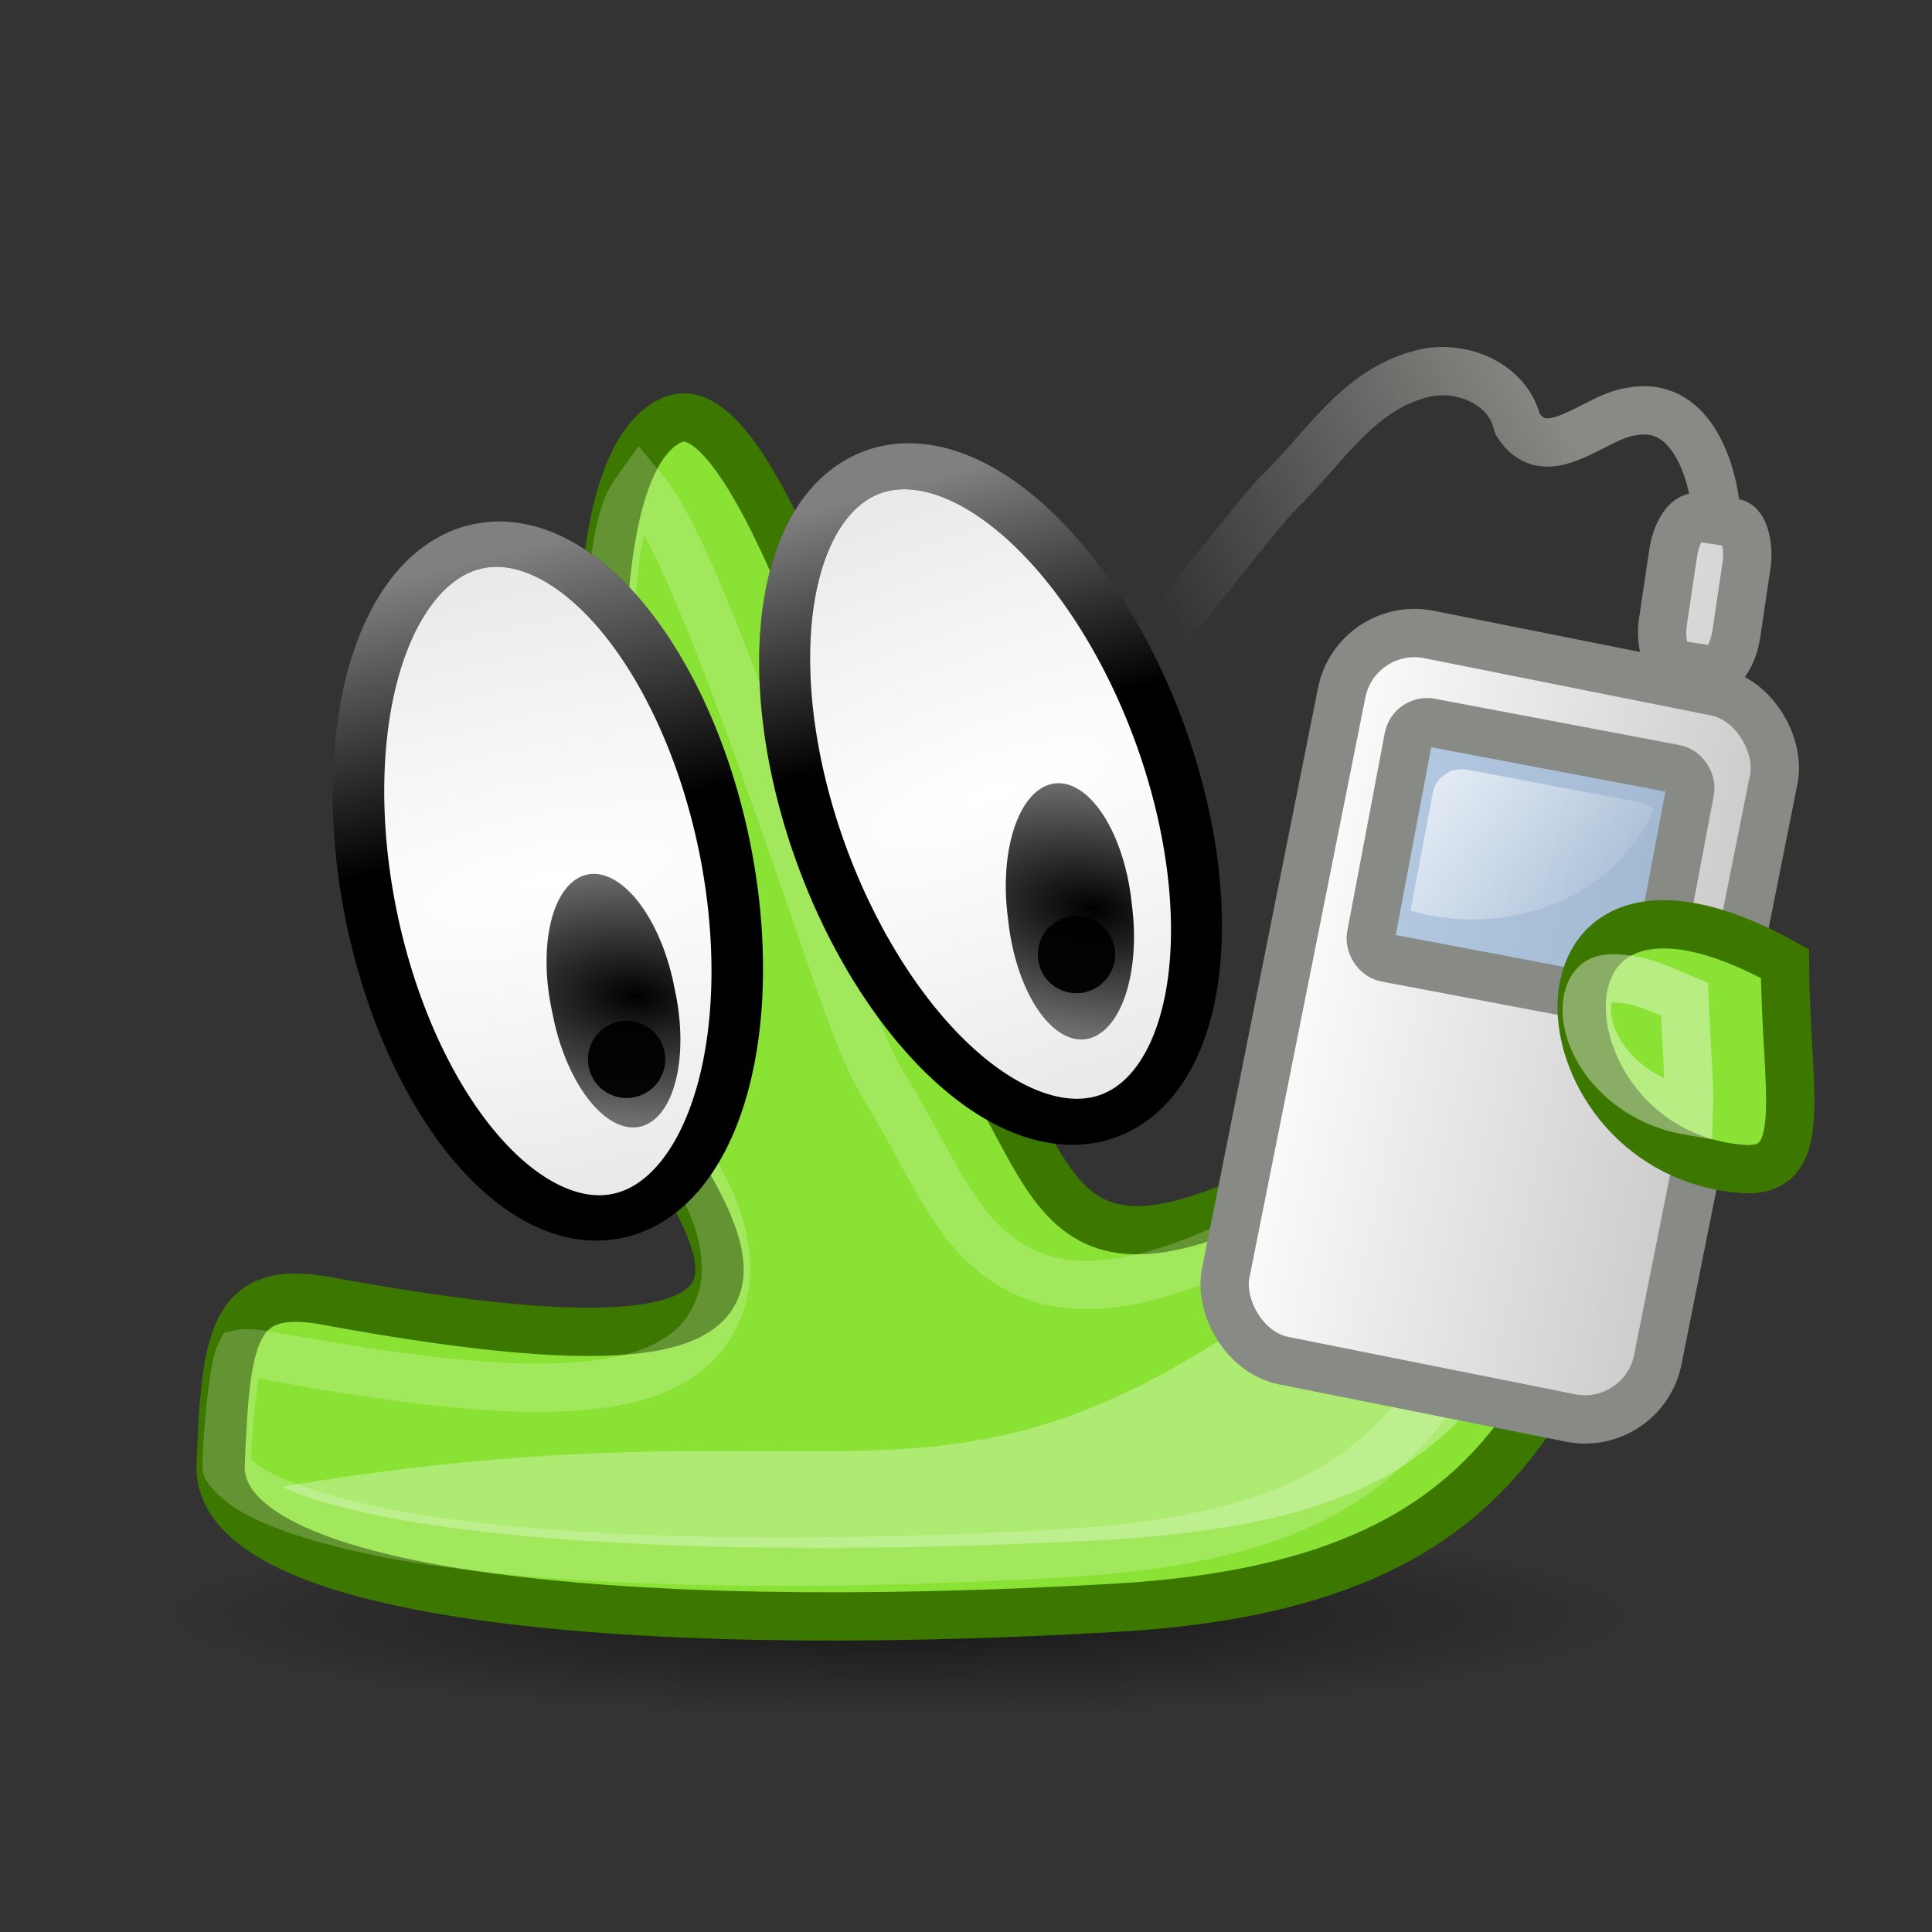 <?xml version="1.0" encoding="UTF-8" standalone="no"?>
<!-- Created with Inkscape (http://www.inkscape.org/) -->
<svg
   xmlns:dc="http://purl.org/dc/elements/1.1/"
   xmlns:cc="http://creativecommons.org/ns#"
   xmlns:rdf="http://www.w3.org/1999/02/22-rdf-syntax-ns#"
   xmlns:svg="http://www.w3.org/2000/svg"
   xmlns="http://www.w3.org/2000/svg"
   xmlns:xlink="http://www.w3.org/1999/xlink"
   xmlns:sodipodi="http://sodipodi.sourceforge.net/DTD/sodipodi-0.dtd"
   xmlns:inkscape="http://www.inkscape.org/namespaces/inkscape"
   width="40"
   height="40"
   id="svg4380"
   sodipodi:version="0.32"
   inkscape:version="0.46"
   sodipodi:modified="true"
   version="1.0"
   sodipodi:docname="gpodder-40.svg"
   inkscape:output_extension="org.inkscape.output.svg.inkscape"
   inkscape:export-filename="/home/thp/src/gpodder/data/gpodder-40.png"
   inkscape:export-xdpi="90"
   inkscape:export-ydpi="90">
  <rect width="100%" height="100%" fill="#333333" stroke="none"/>
  <defs
     id="defs4382">
    <linearGradient
       inkscape:collect="always"
       id="linearGradient3393">
      <stop
         style="stop-color:#888a85;stop-opacity:1;"
         offset="0"
         id="stop3395" />
      <stop
         style="stop-color:#888a85;stop-opacity:0;"
         offset="1"
         id="stop3397" />
    </linearGradient>
    <inkscape:perspective
       sodipodi:type="inkscape:persp3d"
       inkscape:vp_x="0 : 24 : 1"
       inkscape:vp_y="6.1230318e-14 : 1000 : 0"
       inkscape:vp_z="48 : 24 : 1"
       inkscape:persp3d-origin="24 : 16 : 1"
       id="perspective85" />
    <linearGradient
       id="linearGradient10416">
      <stop
         style="stop-color:black;stop-opacity:0.794;"
         offset="0"
         id="stop10418" />
      <stop
         style="stop-color:black;stop-opacity:0;"
         offset="1"
         id="stop10420" />
    </linearGradient>
    <radialGradient
       inkscape:collect="always"
       xlink:href="#linearGradient10416"
       id="radialGradient10422"
       cx="36.642"
       cy="38.784"
       fx="36.642"
       fy="38.784"
       r="18.655"
       gradientTransform="matrix(1,0,0,0.136,0,33.525)"
       gradientUnits="userSpaceOnUse" />
    <linearGradient
       inkscape:collect="always"
       id="linearGradient5029">
      <stop
         style="stop-color:#73d216;stop-opacity:1;"
         offset="0"
         id="stop5031" />
      <stop
         style="stop-color:#73d216;stop-opacity:0;"
         offset="1"
         id="stop5033" />
    </linearGradient>
    <linearGradient
       inkscape:collect="always"
       xlink:href="#linearGradient5029"
       id="linearGradient5035"
       x1="10.953"
       y1="26.389"
       x2="30.496"
       y2="22.5"
       gradientUnits="userSpaceOnUse"
       gradientTransform="translate(-0.699,1.974)" />
    <linearGradient
       inkscape:collect="always"
       xlink:href="#linearGradient4987"
       id="linearGradient4993"
       x1="2.218"
       y1="22.85"
       x2="48.171"
       y2="32.008"
       gradientUnits="userSpaceOnUse" />
    <radialGradient
       inkscape:collect="always"
       xlink:href="#linearGradient7462"
       id="radialGradient3142"
       gradientUnits="userSpaceOnUse"
       gradientTransform="matrix(5.868,-1.91396e-7,4.885091e-8,1.965,295.216,-70.303)"
       cx="-60.649"
       cy="72.838"
       fx="-60.649"
       fy="72.838"
       r="13.861" />
    <radialGradient
       inkscape:collect="always"
       xlink:href="#linearGradient8357"
       id="radialGradient3140"
       gradientUnits="userSpaceOnUse"
       gradientTransform="matrix(-3.443,-0.964,0.539,-1.926,19.349,75.835)"
       cx="7.084"
       cy="23.565"
       fx="7.084"
       fy="23.565"
       r="0.818" />
    <linearGradient
       id="linearGradient7462">
      <stop
         style="stop-color:white;stop-opacity:1;"
         offset="0"
         id="stop7464" />
      <stop
         style="stop-color:#e5e5e5;stop-opacity:1;"
         offset="1"
         id="stop7466" />
    </linearGradient>
    <radialGradient
       inkscape:collect="always"
       xlink:href="#linearGradient7462"
       id="radialGradient3138"
       gradientUnits="userSpaceOnUse"
       gradientTransform="matrix(5.868,-1.91396e-7,4.885091e-8,1.965,295.216,-70.303)"
       cx="-60.649"
       cy="72.838"
       fx="-60.649"
       fy="72.838"
       r="13.861" />
    <linearGradient
       id="linearGradient8357">
      <stop
         style="stop-color:black;stop-opacity:1;"
         offset="0"
         id="stop8359" />
      <stop
         style="stop-color:#6e6e6e;stop-opacity:1;"
         offset="1"
         id="stop8361" />
    </linearGradient>
    <radialGradient
       inkscape:collect="always"
       xlink:href="#linearGradient8357"
       id="radialGradient3136"
       gradientUnits="userSpaceOnUse"
       gradientTransform="matrix(-3.443,-0.964,0.539,-1.926,19.349,75.835)"
       cx="7.084"
       cy="23.565"
       fx="7.084"
       fy="23.565"
       r="0.818" />
    <linearGradient
       inkscape:collect="always"
       xlink:href="#linearGradient8382"
       id="linearGradient3134"
       gradientUnits="userSpaceOnUse"
       x1="-61.314"
       y1="49.155"
       x2="-60.338"
       y2="69.288" />
    <linearGradient
       id="linearGradient8382">
      <stop
         style="stop-color:white;stop-opacity:1;"
         offset="0"
         id="stop8384" />
      <stop
         style="stop-color:white;stop-opacity:0;"
         offset="1"
         id="stop8386" />
    </linearGradient>
    <linearGradient
       inkscape:collect="always"
       xlink:href="#linearGradient8382"
       id="linearGradient3132"
       gradientUnits="userSpaceOnUse"
       x1="-59.302"
       y1="49.863"
       x2="-61.213"
       y2="68.126" />
    <linearGradient
       inkscape:collect="always"
       xlink:href="#linearGradient6569"
       id="linearGradient5296"
       gradientUnits="userSpaceOnUse"
       gradientTransform="matrix(1.556,-2.3251716e-7,2.3251716e-7,1.556,46.099,-34.145)"
       x1="-11.652"
       y1="37.298"
       x2="-0.576"
       y2="37.298" />
    <linearGradient
       inkscape:collect="always"
       xlink:href="#linearGradient6569"
       id="linearGradient5298"
       gradientUnits="userSpaceOnUse"
       gradientTransform="translate(-17.497,-4.078)"
       x1="-16.071"
       y1="42.178"
       x2="-11.536"
       y2="45.96" />
    <linearGradient
       inkscape:collect="always"
       xlink:href="#linearGradient4987"
       id="linearGradient5300"
       gradientUnits="userSpaceOnUse"
       gradientTransform="matrix(1.279,-9.846639e-2,9.523896e-2,1.237,47.52,-38.415)"
       x1="-15.839"
       y1="39.957"
       x2="-8.869"
       y2="43.916" />
    <linearGradient
       id="linearGradient6569">
      <stop
         style="stop-color:white;stop-opacity:1;"
         offset="0"
         id="stop6571" />
      <stop
         style="stop-color:#c8c8c8;stop-opacity:1;"
         offset="1"
         id="stop6573" />
    </linearGradient>
    <linearGradient
       inkscape:collect="always"
       xlink:href="#linearGradient6569"
       id="linearGradient5302"
       gradientUnits="userSpaceOnUse"
       gradientTransform="matrix(1.218,-9.373677e-2,9.373677e-2,1.218,24.022,-15.26)"
       x1="-16.071"
       y1="42.178"
       x2="-11.536"
       y2="45.96" />
    <linearGradient
       inkscape:collect="always"
       xlink:href="#linearGradient4987"
       id="linearGradient5304"
       gradientUnits="userSpaceOnUse"
       gradientTransform="matrix(1.411,-8.3468133e-8,8.3468133e-8,1.411,-23.372,-70.362)"
       x1="36.811"
       y1="66.552"
       x2="47.887"
       y2="66.552" />
    <linearGradient
       inkscape:collect="always"
       xlink:href="#linearGradient4987"
       id="linearGradient6346"
       gradientUnits="userSpaceOnUse"
       x1="39.531"
       y1="24.229"
       x2="41.012"
       y2="25.125" />
    <linearGradient
       inkscape:collect="always"
       id="linearGradient4987">
      <stop
         style="stop-color:white;stop-opacity:1;"
         offset="0"
         id="stop4989" />
      <stop
         style="stop-color:white;stop-opacity:0;"
         offset="1"
         id="stop4991" />
    </linearGradient>
    <linearGradient
       inkscape:collect="always"
       xlink:href="#linearGradient4987"
       id="linearGradient6360"
       gradientUnits="userSpaceOnUse"
       x1="35.974"
       y1="24.224"
       x2="37.681"
       y2="26.08" />
    <radialGradient
       inkscape:collect="always"
       xlink:href="#linearGradient10416"
       id="radialGradient4475"
       gradientUnits="userSpaceOnUse"
       gradientTransform="matrix(1,0,0,0.136,0,33.525)"
       cx="36.642"
       cy="38.784"
       fx="36.642"
       fy="38.784"
       r="18.655" />
    <radialGradient
       inkscape:collect="always"
       xlink:href="#linearGradient7462"
       id="radialGradient4481"
       gradientUnits="userSpaceOnUse"
       gradientTransform="matrix(5.868,-1.91396e-7,4.885091e-8,1.965,295.216,-70.303)"
       cx="-60.649"
       cy="72.838"
       fx="-60.649"
       fy="72.838"
       r="13.861" />
    <radialGradient
       inkscape:collect="always"
       xlink:href="#linearGradient8357"
       id="radialGradient4483"
       gradientUnits="userSpaceOnUse"
       gradientTransform="matrix(-3.443,-0.964,0.539,-1.926,19.349,75.835)"
       cx="7.084"
       cy="23.565"
       fx="7.084"
       fy="23.565"
       r="0.818" />
    <radialGradient
       inkscape:collect="always"
       xlink:href="#linearGradient7462"
       id="radialGradient4485"
       gradientUnits="userSpaceOnUse"
       gradientTransform="matrix(5.868,-1.91396e-7,4.8850908e-8,1.965,295.216,-70.303)"
       cx="-60.649"
       cy="72.838"
       fx="-60.649"
       fy="72.838"
       r="13.861" />
    <radialGradient
       inkscape:collect="always"
       xlink:href="#linearGradient8357"
       id="radialGradient4487"
       gradientUnits="userSpaceOnUse"
       gradientTransform="matrix(-3.443,-0.964,0.539,-1.926,19.349,75.835)"
       cx="7.084"
       cy="23.565"
       fx="7.084"
       fy="23.565"
       r="0.818" />
    <linearGradient
       inkscape:collect="always"
       xlink:href="#linearGradient8382"
       id="linearGradient4489"
       gradientUnits="userSpaceOnUse"
       x1="-61.314"
       y1="49.155"
       x2="-60.338"
       y2="69.288" />
    <linearGradient
       inkscape:collect="always"
       xlink:href="#linearGradient8382"
       id="linearGradient4491"
       gradientUnits="userSpaceOnUse"
       x1="-59.302"
       y1="49.863"
       x2="-61.213"
       y2="68.126" />
    <radialGradient
       inkscape:collect="always"
       xlink:href="#linearGradient10416"
       id="radialGradient2508"
       gradientUnits="userSpaceOnUse"
       gradientTransform="matrix(1,0,0,0.136,0,33.525)"
       cx="36.642"
       cy="38.784"
       fx="36.642"
       fy="38.784"
       r="18.655" />
    <linearGradient
       inkscape:collect="always"
       xlink:href="#linearGradient5029"
       id="linearGradient2510"
       gradientUnits="userSpaceOnUse"
       gradientTransform="translate(-0.699,1.974)"
       x1="10.953"
       y1="26.389"
       x2="30.496"
       y2="22.5" />
    <linearGradient
       inkscape:collect="always"
       xlink:href="#linearGradient4987"
       id="linearGradient2512"
       gradientUnits="userSpaceOnUse"
       x1="2.218"
       y1="22.85"
       x2="48.171"
       y2="32.008" />
    <radialGradient
       inkscape:collect="always"
       xlink:href="#linearGradient7462"
       id="radialGradient2514"
       gradientUnits="userSpaceOnUse"
       gradientTransform="matrix(5.868,-1.91396e-7,4.885091e-8,1.965,295.216,-70.303)"
       cx="-60.649"
       cy="72.838"
       fx="-60.649"
       fy="72.838"
       r="13.861" />
    <radialGradient
       inkscape:collect="always"
       xlink:href="#linearGradient8357"
       id="radialGradient2516"
       gradientUnits="userSpaceOnUse"
       gradientTransform="matrix(-3.443,-0.964,0.539,-1.926,19.349,75.835)"
       cx="7.084"
       cy="23.565"
       fx="7.084"
       fy="23.565"
       r="0.818" />
    <radialGradient
       inkscape:collect="always"
       xlink:href="#linearGradient7462"
       id="radialGradient2518"
       gradientUnits="userSpaceOnUse"
       gradientTransform="matrix(5.868,-1.91396e-7,4.885091e-8,1.965,295.216,-70.303)"
       cx="-60.649"
       cy="72.838"
       fx="-60.649"
       fy="72.838"
       r="13.861" />
    <radialGradient
       inkscape:collect="always"
       xlink:href="#linearGradient8357"
       id="radialGradient2520"
       gradientUnits="userSpaceOnUse"
       gradientTransform="matrix(-3.443,-0.964,0.539,-1.926,19.349,75.835)"
       cx="7.084"
       cy="23.565"
       fx="7.084"
       fy="23.565"
       r="0.818" />
    <linearGradient
       inkscape:collect="always"
       xlink:href="#linearGradient8382"
       id="linearGradient2522"
       gradientUnits="userSpaceOnUse"
       x1="-61.314"
       y1="49.155"
       x2="-60.338"
       y2="69.288" />
    <linearGradient
       inkscape:collect="always"
       xlink:href="#linearGradient8382"
       id="linearGradient2524"
       gradientUnits="userSpaceOnUse"
       x1="-59.302"
       y1="49.863"
       x2="-61.213"
       y2="68.126" />
    <linearGradient
       inkscape:collect="always"
       xlink:href="#linearGradient6569"
       id="linearGradient2526"
       gradientUnits="userSpaceOnUse"
       gradientTransform="matrix(1.556,-2.3251716e-7,2.3251716e-7,1.556,46.099,-34.145)"
       x1="-11.652"
       y1="37.298"
       x2="-0.576"
       y2="37.298" />
    <linearGradient
       inkscape:collect="always"
       xlink:href="#linearGradient6569"
       id="linearGradient2528"
       gradientUnits="userSpaceOnUse"
       gradientTransform="translate(-17.497,-4.078)"
       x1="-16.071"
       y1="42.178"
       x2="-11.536"
       y2="45.96" />
    <linearGradient
       inkscape:collect="always"
       xlink:href="#linearGradient4987"
       id="linearGradient2530"
       gradientUnits="userSpaceOnUse"
       gradientTransform="matrix(1.279,-9.846639e-2,9.523896e-2,1.237,47.52,-38.415)"
       x1="-15.839"
       y1="39.957"
       x2="-8.869"
       y2="43.916" />
    <linearGradient
       inkscape:collect="always"
       xlink:href="#linearGradient6569"
       id="linearGradient2532"
       gradientUnits="userSpaceOnUse"
       gradientTransform="matrix(1.218,-9.373677e-2,9.373677e-2,1.218,24.022,-15.26)"
       x1="-16.071"
       y1="42.178"
       x2="-11.536"
       y2="45.96" />
    <linearGradient
       inkscape:collect="always"
       xlink:href="#linearGradient4987"
       id="linearGradient2534"
       gradientUnits="userSpaceOnUse"
       gradientTransform="matrix(1.411,-8.3468133e-8,8.3468133e-8,1.411,-23.372,-70.362)"
       x1="36.811"
       y1="66.552"
       x2="47.887"
       y2="66.552" />
    <linearGradient
       inkscape:collect="always"
       xlink:href="#linearGradient4987"
       id="linearGradient2536"
       gradientUnits="userSpaceOnUse"
       x1="39.531"
       y1="24.229"
       x2="41.012"
       y2="25.125" />
    <linearGradient
       inkscape:collect="always"
       xlink:href="#linearGradient4987"
       id="linearGradient2538"
       gradientUnits="userSpaceOnUse"
       x1="35.974"
       y1="24.224"
       x2="37.681"
       y2="26.08" />
    <linearGradient
       inkscape:collect="always"
       xlink:href="#linearGradient4987"
       id="linearGradient2552"
       gradientUnits="userSpaceOnUse"
       gradientTransform="matrix(0.734,0.139,-0.134,0.708,45.578,-10.512)"
       x1="-15.839"
       y1="39.957"
       x2="-8.869"
       y2="43.916" />
    <linearGradient
       inkscape:collect="always"
       xlink:href="#linearGradient6569"
       id="linearGradient2557"
       gradientUnits="userSpaceOnUse"
       gradientTransform="matrix(0.905,-1.6167396e-7,1.6698577e-7,0.903,40.132,-18.941)"
       x1="-11.652"
       y1="37.298"
       x2="-0.576"
       y2="37.298" />
    <linearGradient
       inkscape:collect="always"
       xlink:href="#linearGradient3393"
       id="linearGradient3399"
       x1="38.537"
       y1="7.165"
       x2="28.019"
       y2="12.821"
       gradientUnits="userSpaceOnUse"
       gradientTransform="matrix(0.77,0,0,0.769,2.399,2.543)" />
    <linearGradient
       inkscape:collect="always"
       xlink:href="#linearGradient3393"
       id="linearGradient3741"
       gradientUnits="userSpaceOnUse"
       x1="38.537"
       y1="7.165"
       x2="28.019"
       y2="12.821"
       gradientTransform="matrix(0.367,-6.9750915e-2,6.928175e-2,0.364,19.351,80.201)" />
    <radialGradient
       inkscape:collect="always"
       xlink:href="#linearGradient10416"
       id="radialGradient3743"
       gradientUnits="userSpaceOnUse"
       gradientTransform="matrix(1,0,0,0.136,0,33.525)"
       cx="36.642"
       cy="38.784"
       fx="36.642"
       fy="38.784"
       r="18.655" />
    <radialGradient
       inkscape:collect="always"
       xlink:href="#linearGradient7462"
       id="radialGradient3745"
       gradientUnits="userSpaceOnUse"
       gradientTransform="matrix(5.868,-1.91396e-7,4.885091e-8,1.965,295.216,-70.303)"
       cx="-60.649"
       cy="72.838"
       fx="-60.649"
       fy="72.838"
       r="13.861" />
    <radialGradient
       inkscape:collect="always"
       xlink:href="#linearGradient8357"
       id="radialGradient3747"
       gradientUnits="userSpaceOnUse"
       gradientTransform="matrix(-3.443,-0.964,0.539,-1.926,19.349,75.835)"
       cx="7.084"
       cy="23.565"
       fx="7.084"
       fy="23.565"
       r="0.818" />
    <radialGradient
       inkscape:collect="always"
       xlink:href="#linearGradient7462"
       id="radialGradient3749"
       gradientUnits="userSpaceOnUse"
       gradientTransform="matrix(5.868,-1.91396e-7,4.8850908e-8,1.965,295.216,-70.303)"
       cx="-60.649"
       cy="72.838"
       fx="-60.649"
       fy="72.838"
       r="13.861" />
    <radialGradient
       inkscape:collect="always"
       xlink:href="#linearGradient8357"
       id="radialGradient3751"
       gradientUnits="userSpaceOnUse"
       gradientTransform="matrix(-3.443,-0.964,0.539,-1.926,19.349,75.835)"
       cx="7.084"
       cy="23.565"
       fx="7.084"
       fy="23.565"
       r="0.818" />
    <linearGradient
       inkscape:collect="always"
       xlink:href="#linearGradient6569"
       id="linearGradient3757"
       gradientUnits="userSpaceOnUse"
       gradientTransform="matrix(0.439,-7.8045232e-8,8.0536873e-8,0.436,38.266,69.927)"
       x1="-11.652"
       y1="37.298"
       x2="-0.576"
       y2="37.298" />
    <linearGradient
       inkscape:collect="always"
       xlink:href="#linearGradient4987"
       id="linearGradient3759"
       gradientUnits="userSpaceOnUse"
       gradientTransform="matrix(0.362,-7.2646448e-4,-2.1285489e-5,0.348,38.744,70.105)"
       x1="-15.839"
       y1="39.957"
       x2="-8.869"
       y2="43.916" />
    <linearGradient
       inkscape:collect="always"
       xlink:href="#linearGradient6569"
       id="linearGradient3761"
       gradientUnits="userSpaceOnUse"
       gradientTransform="matrix(0.439,-7.7134169e-8,8.199892e-8,0.436,34.276,70.818)"
       x1="-11.652"
       y1="37.298"
       x2="-0.576"
       y2="37.298" />
    <radialGradient
       inkscape:collect="always"
       xlink:href="#linearGradient10416"
       id="radialGradient2541"
       gradientUnits="userSpaceOnUse"
       gradientTransform="matrix(1,0,0,0.136,0,33.525)"
       cx="36.642"
       cy="38.784"
       fx="36.642"
       fy="38.784"
       r="18.655" />
    <radialGradient
       inkscape:collect="always"
       xlink:href="#linearGradient7462"
       id="radialGradient2543"
       gradientUnits="userSpaceOnUse"
       gradientTransform="matrix(5.868,-1.91396e-7,4.885091e-8,1.965,295.216,-70.303)"
       cx="-60.649"
       cy="72.838"
       fx="-60.649"
       fy="72.838"
       r="13.861" />
    <radialGradient
       inkscape:collect="always"
       xlink:href="#linearGradient8357"
       id="radialGradient2545"
       gradientUnits="userSpaceOnUse"
       gradientTransform="matrix(-3.443,-0.964,0.539,-1.926,19.349,75.835)"
       cx="7.084"
       cy="23.565"
       fx="7.084"
       fy="23.565"
       r="0.818" />
    <radialGradient
       inkscape:collect="always"
       xlink:href="#linearGradient7462"
       id="radialGradient2547"
       gradientUnits="userSpaceOnUse"
       gradientTransform="matrix(5.868,-1.91396e-7,4.8850908e-8,1.965,295.216,-70.303)"
       cx="-60.649"
       cy="72.838"
       fx="-60.649"
       fy="72.838"
       r="13.861" />
    <radialGradient
       inkscape:collect="always"
       xlink:href="#linearGradient8357"
       id="radialGradient2549"
       gradientUnits="userSpaceOnUse"
       gradientTransform="matrix(-3.443,-0.964,0.539,-1.926,19.349,75.835)"
       cx="7.084"
       cy="23.565"
       fx="7.084"
       fy="23.565"
       r="0.818" />
    <linearGradient
       inkscape:collect="always"
       xlink:href="#linearGradient8382"
       id="linearGradient2551"
       gradientUnits="userSpaceOnUse"
       x1="-61.314"
       y1="49.155"
       x2="-60.338"
       y2="69.288" />
    <linearGradient
       inkscape:collect="always"
       xlink:href="#linearGradient8382"
       id="linearGradient2553"
       gradientUnits="userSpaceOnUse"
       x1="-59.302"
       y1="49.863"
       x2="-61.213"
       y2="68.126" />
    <radialGradient
       inkscape:collect="always"
       xlink:href="#linearGradient10416"
       id="radialGradient2611"
       gradientUnits="userSpaceOnUse"
       gradientTransform="matrix(1,0,0,0.136,0,33.525)"
       cx="36.642"
       cy="38.784"
       fx="36.642"
       fy="38.784"
       r="18.655" />
    <radialGradient
       inkscape:collect="always"
       xlink:href="#linearGradient7462"
       id="radialGradient2613"
       gradientUnits="userSpaceOnUse"
       gradientTransform="matrix(5.868,-1.91396e-7,4.885091e-8,1.965,295.216,-70.303)"
       cx="-60.649"
       cy="72.838"
       fx="-60.649"
       fy="72.838"
       r="13.861" />
    <radialGradient
       inkscape:collect="always"
       xlink:href="#linearGradient8357"
       id="radialGradient2615"
       gradientUnits="userSpaceOnUse"
       gradientTransform="matrix(-3.443,-0.964,0.539,-1.926,19.349,75.835)"
       cx="7.084"
       cy="23.565"
       fx="7.084"
       fy="23.565"
       r="0.818" />
    <radialGradient
       inkscape:collect="always"
       xlink:href="#linearGradient7462"
       id="radialGradient2617"
       gradientUnits="userSpaceOnUse"
       gradientTransform="matrix(5.868,-1.91396e-7,4.8850908e-8,1.965,295.216,-70.303)"
       cx="-60.649"
       cy="72.838"
       fx="-60.649"
       fy="72.838"
       r="13.861" />
    <radialGradient
       inkscape:collect="always"
       xlink:href="#linearGradient8357"
       id="radialGradient2619"
       gradientUnits="userSpaceOnUse"
       gradientTransform="matrix(-3.443,-0.964,0.539,-1.926,19.349,75.835)"
       cx="7.084"
       cy="23.565"
       fx="7.084"
       fy="23.565"
       r="0.818" />
    <linearGradient
       inkscape:collect="always"
       xlink:href="#linearGradient8382"
       id="linearGradient2621"
       gradientUnits="userSpaceOnUse"
       x1="-61.314"
       y1="49.155"
       x2="-60.338"
       y2="69.288" />
    <linearGradient
       inkscape:collect="always"
       xlink:href="#linearGradient8382"
       id="linearGradient2623"
       gradientUnits="userSpaceOnUse"
       x1="-59.302"
       y1="49.863"
       x2="-61.213"
       y2="68.126" />
    <linearGradient
       inkscape:collect="always"
       xlink:href="#linearGradient6569"
       id="linearGradient2533"
       gradientUnits="userSpaceOnUse"
       gradientTransform="matrix(0.905,-1.6167075e-7,1.6698912e-7,0.903,40.03,-18.801)"
       x1="-11.652"
       y1="37.298"
       x2="-0.576"
       y2="37.298" />
  </defs>
  <sodipodi:namedview
     id="base"
     pagecolor="#ffffff"
     bordercolor="#666666"
     borderopacity="1.0"
     gridtolerance="10000"
     guidetolerance="10"
     objecttolerance="10"
     inkscape:pageopacity="0.0"
     inkscape:pageshadow="2"
     inkscape:zoom="1"
     inkscape:cx="-3.7158806"
     inkscape:cy="13.504463"
     inkscape:document-units="px"
     inkscape:current-layer="layer1"
     width="48px"
     height="48px"
     inkscape:window-width="1279"
     inkscape:window-height="725"
     inkscape:window-x="1"
     inkscape:window-y="49"
     showgrid="false"
     showguides="true"
     inkscape:guide-bbox="true" />
  <g
     inkscape:label="Layer 1"
     inkscape:groupmode="layer"
     id="layer1">
    <path
       style="opacity:1;fill:none;fill-opacity:1;fill-rule:evenodd;stroke:url(#linearGradient3399);stroke-width:1;stroke-linecap:butt;stroke-linejoin:round;marker:none;marker-start:none;marker-mid:none;marker-end:none;stroke-miterlimit:4;stroke-dasharray:none;stroke-dashoffset:0;stroke-opacity:1;visibility:visible;display:inline;overflow:visible;enable-background:accumulate"
       d="M 17.781,18.115 C 17.454,14.313 13.627,21.467 17.301,20.85 C 18.222,20.864 25.719,10.923 26.47,10.203 C 27.389,9.321 28.097,8.082 29.415,7.745 C 30.205,7.524 31.223,7.919 31.415,8.774 C 32.019,9.74 33.017,8.606 33.79,8.519 C 34.966,8.299 35.436,9.637 35.531,10.56 C 35.564,10.788 35.574,11.02 35.547,11.249"
       id="path3366"
       sodipodi:nodetypes="ccsccccc" />
    <path
       sodipodi:type="arc"
       style="opacity:0.7;fill:url(#radialGradient4475);fill-opacity:1;fill-rule:nonzero;stroke:none;stroke-width:0.1;stroke-linecap:butt;stroke-linejoin:miter;marker:none;marker-start:none;marker-mid:none;marker-end:none;stroke-miterlimit:4;stroke-dasharray:none;stroke-dashoffset:0;stroke-opacity:1;visibility:visible;display:inline;overflow:visible"
       id="path10414"
       sodipodi:cx="36.641891"
       sodipodi:cy="38.783783"
       sodipodi:rx="18.655405"
       sodipodi:ry="3.5675676"
       d="M 55.297,38.784 A 18.655,3.568 0 1 1 17.986,38.784 A 18.655,3.568 0 1 1 55.297,38.784 z"
       transform="matrix(0.818,0,0,0.817,-11.366,1.749)"
       inkscape:export-filename="/home/thp/src/gpodder/data/gpodder.png"
       inkscape:export-xdpi="90.969795"
       inkscape:export-ydpi="90.969795" />
    <path
       sodipodi:nodetypes="cssssssssz"
       id="path4800"
       d="M 13.069,22.049 C 12.773,19.641 11.445,9.836 13.906,8.699 C 16.027,7.719 19.093,19.998 20.318,21.969 C 22.224,25.036 21.945,27.606 29.454,22.815 C 35.852,18.733 33.093,19.671 34.258,21.363 C 35.423,23.055 35.67,22.983 34.809,24.024 C 31.892,27.551 32.515,32.751 23.1,33.287 C 12.512,33.895 4.462,32.969 4.568,30.325 C 4.674,27.681 4.809,26.574 6.754,26.933 C 19.76,29.334 13.357,24.389 13.069,22.049 z"
       style="fill:#8ae234;fill-rule:evenodd;stroke:#3c7800;stroke-width:1;stroke-linecap:butt;stroke-linejoin:miter;stroke-miterlimit:4;stroke-dasharray:none;stroke-opacity:1"
       inkscape:export-filename="/home/thp/src/gpodder/data/gpodder.png"
       inkscape:export-xdpi="90.969795"
       inkscape:export-ydpi="90.969795" />
    <path
       sodipodi:type="inkscape:offset"
       inkscape:radius="-1.1348268"
       inkscape:original="M 13.90625 8.6875 C 11.445443 9.8244835 12.765962 19.654777 13.0625 22.0625 C 13.35079 24.403239 19.755647 29.338694 6.75 26.9375 C 4.8046249 26.578331 4.6684016 27.668222 4.5625 30.3125 C 4.4566061 32.956771 12.506072 33.889663 23.09375 33.28125 C 32.508747 32.745584 31.895531 27.558229 34.8125 24.03125 C 35.673503 22.99019 35.414879 23.067336 34.25 21.375 C 33.085121 19.682665 35.867538 18.729789 29.46875 22.8125 C 21.960406 27.603155 22.218509 25.035956 20.3125 21.96875 C 19.087712 19.997787 16.027517 7.7073966 13.90625 8.6875 z "
       xlink:href="#path4800"
       style="opacity:0.203;fill:none;fill-rule:evenodd;stroke:#ffffff;stroke-width:1;stroke-linecap:butt;stroke-linejoin:miter;stroke-miterlimit:4;stroke-dasharray:none;stroke-opacity:1"
       id="path3354"
       inkscape:href="#path4800"
       d="M 13.25,10.062 C 13.133,10.228 12.957,10.382 12.812,11.125 C 12.622,12.105 12.565,13.469 12.594,14.875 C 12.652,17.687 13.037,20.717 13.188,21.938 C 13.203,22.065 13.554,22.826 14,23.594 C 14.446,24.361 15.021,25.157 15.031,26.281 C 15.037,26.843 14.784,27.517 14.281,27.938 C 13.779,28.358 13.142,28.559 12.406,28.656 C 10.935,28.851 8.835,28.672 5.531,28.062 C 5.168,27.995 5.002,28.024 4.969,28.031 C 4.888,28.187 4.74,29.035 4.688,30.344 C 4.686,30.386 4.693,30.394 4.781,30.5 C 4.869,30.606 5.079,30.791 5.438,30.969 C 6.154,31.325 7.374,31.672 8.969,31.906 C 12.158,32.374 16.787,32.458 22.031,32.156 C 26.53,31.9 28.288,30.669 29.5,29.094 C 30.712,27.519 31.28,25.317 32.938,23.312 C 33.053,23.173 33.048,23.159 33.094,23.094 C 33.04,23.052 32.833,22.787 32.312,22.031 C 32.226,21.905 32.281,21.814 32.219,21.688 C 31.552,22.151 30.617,22.809 29.094,23.781 C 27.18,25.002 25.731,25.752 24.531,26.188 C 23.332,26.623 22.277,26.752 21.375,26.406 C 20.473,26.06 19.942,25.336 19.531,24.656 C 19.12,23.977 18.777,23.259 18.344,22.562 C 17.87,21.801 17.527,20.738 17.031,19.312 C 16.535,17.887 15.958,16.199 15.375,14.625 C 14.792,13.051 14.192,11.552 13.656,10.625 C 13.486,10.331 13.379,10.221 13.25,10.062 z" />
    <path
       style="opacity:0.307;fill:#ffffff;fill-opacity:1;fill-rule:evenodd;stroke:none;stroke-width:1;stroke-linecap:butt;stroke-linejoin:round;stroke-miterlimit:4;stroke-dasharray:none;stroke-opacity:1"
       d="M 36.93,21.65 C 33.83,22.003 31.609,23.3 26.371,26.998 C 19.258,32.021 17.573,28.814 5.847,30.778 C 5.879,30.794 5.893,30.811 5.928,30.826 C 6.688,31.159 7.954,31.45 9.564,31.658 C 12.784,32.073 17.398,32.162 22.654,31.895 C 27.217,31.666 29.021,30.646 30.331,29.281 C 31.64,27.916 32.425,25.983 34.479,24.17 C 35.863,22.948 36.663,22.144 37.038,21.65 C 37.003,21.654 36.965,21.646 36.93,21.65 z"
       id="path3144"
       inkscape:export-filename="/home/thp/src/gpodder/data/gpodder.png"
       inkscape:export-xdpi="90.969795"
       inkscape:export-ydpi="90.969795" />
    <path
       transform="matrix(0.323,-6.6589256e-2,5.8199951e-2,0.281,26.693,-6.265)"
       d="M -49.351,72.838 A 11.297,24.676 0 1 1 -71.946,72.838 A 11.297,24.676 0 1 1 -49.351,72.838 z"
       sodipodi:ry="24.675676"
       sodipodi:rx="11.297297"
       sodipodi:cy="72.837837"
       sodipodi:cx="-60.648647"
       id="path2892"
       style="fill:url(#radialGradient4481);fill-opacity:1;stroke:#000000;stroke-width:3.252;stroke-miterlimit:4;stroke-dasharray:none;stroke-opacity:1"
       sodipodi:type="arc"
       inkscape:export-filename="/home/thp/src/gpodder/data/gpodder.png"
       inkscape:export-xdpi="90.969795"
       inkscape:export-ydpi="90.969795" />
    <path
       transform="matrix(1.545,-0.319,0.319,1.543,-6.203,-13.384)"
       d="M 8.176,23.622 A 0.818,1.635 0 1 1 6.541,23.622 A 0.818,1.635 0 1 1 8.176,23.622 z"
       sodipodi:ry="1.6351352"
       sodipodi:rx="0.81756759"
       sodipodi:cy="23.621622"
       sodipodi:cx="7.358108"
       id="path7470"
       style="fill:url(#radialGradient4483);fill-opacity:1;fill-rule:nonzero;stroke:none;stroke-width:1;stroke-linecap:butt;stroke-linejoin:miter;marker:none;marker-start:none;marker-mid:none;marker-end:none;stroke-miterlimit:4;stroke-dasharray:none;stroke-dashoffset:0;stroke-opacity:1;visibility:visible;display:inline;overflow:visible"
       sodipodi:type="arc"
       inkscape:export-filename="/home/thp/src/gpodder/data/gpodder.png"
       inkscape:export-xdpi="90.969795"
       inkscape:export-ydpi="90.969795" />
    <path
       transform="matrix(0.309,-0.114,9.9179371e-2,0.27,32.025,-10.141)"
       d="M -49.351,72.838 A 11.297,24.676 0 1 1 -71.946,72.838 A 11.297,24.676 0 1 1 -49.351,72.838 z"
       sodipodi:ry="24.675676"
       sodipodi:rx="11.297297"
       sodipodi:cy="72.837837"
       sodipodi:cx="-60.648647"
       id="path8367"
       style="fill:url(#radialGradient4485);fill-opacity:1;stroke:#000000;stroke-width:3.252;stroke-miterlimit:4;stroke-dasharray:none;stroke-opacity:1"
       sodipodi:type="arc"
       inkscape:export-filename="/home/thp/src/gpodder/data/gpodder.png"
       inkscape:export-xdpi="90.969795"
       inkscape:export-ydpi="90.969795" />
    <path
       transform="matrix(1.567,-0.184,0.184,1.565,6.274,-16.746)"
       d="M 8.176,23.622 A 0.818,1.635 0 1 1 6.541,23.622 A 0.818,1.635 0 1 1 8.176,23.622 z"
       sodipodi:ry="1.6351352"
       sodipodi:rx="0.81756759"
       sodipodi:cy="23.621622"
       sodipodi:cx="7.358108"
       id="path8369"
       style="fill:url(#radialGradient4487);fill-opacity:1;fill-rule:nonzero;stroke:none;stroke-width:1;stroke-linecap:butt;stroke-linejoin:miter;marker:none;marker-start:none;marker-mid:none;marker-end:none;stroke-miterlimit:4;stroke-dasharray:none;stroke-dashoffset:0;stroke-opacity:1;visibility:visible;display:inline;overflow:visible"
       sodipodi:type="arc"
       inkscape:export-filename="/home/thp/src/gpodder/data/gpodder.png"
       inkscape:export-xdpi="90.969795"
       inkscape:export-ydpi="90.969795" />
    <path
       transform="matrix(0.323,-6.6589256e-2,5.8199951e-2,0.281,26.693,-6.265)"
       d="M -49.351,72.838 A 11.297,24.676 0 1 1 -71.946,72.838 A 11.297,24.676 0 1 1 -49.351,72.838 z"
       sodipodi:ry="24.675676"
       sodipodi:rx="11.297297"
       sodipodi:cy="72.837837"
       sodipodi:cx="-60.648647"
       id="path3030"
       style="opacity:0.5;fill:none;fill-opacity:1;stroke:url(#linearGradient4489);stroke-width:3.252;stroke-miterlimit:4;stroke-dasharray:none;stroke-opacity:1"
       sodipodi:type="arc"
       inkscape:export-filename="/home/thp/src/gpodder/data/gpodder.png"
       inkscape:export-xdpi="90.969795"
       inkscape:export-ydpi="90.969795" />
    <path
       transform="matrix(0.309,-0.114,9.9179371e-2,0.27,32.025,-10.141)"
       d="M -49.351,72.838 A 11.297,24.676 0 1 1 -71.946,72.838 A 11.297,24.676 0 1 1 -49.351,72.838 z"
       sodipodi:ry="24.675676"
       sodipodi:rx="11.297297"
       sodipodi:cy="72.837837"
       sodipodi:cx="-60.648647"
       id="path3032"
       style="opacity:0.5;fill:none;fill-opacity:1;stroke:url(#linearGradient4491);stroke-width:3.252;stroke-miterlimit:4;stroke-dasharray:none;stroke-opacity:1"
       sodipodi:type="arc"
       inkscape:export-filename="/home/thp/src/gpodder/data/gpodder.png"
       inkscape:export-xdpi="90.969795"
       inkscape:export-ydpi="90.969795" />
    <path
       sodipodi:type="arc"
       style="opacity:0.95;fill:#000000;fill-opacity:1;fill-rule:evenodd;stroke:none;stroke-width:1.119;stroke-linecap:butt;stroke-linejoin:round;marker:none;marker-start:none;marker-mid:none;marker-end:none;stroke-miterlimit:4;stroke-dasharray:none;stroke-dashoffset:0;stroke-opacity:1;visibility:visible;display:inline;overflow:visible"
       id="path4983"
       sodipodi:cx="-1.125"
       sodipodi:cy="19.875"
       sodipodi:rx="1"
       sodipodi:ry="1"
       d="M -0.125,19.875 A 1,1 0 1 1 -2.125,19.875 A 1,1 0 1 1 -0.125,19.875 z"
       transform="matrix(0.796,-8.2893713e-2,8.3008128e-2,0.795,12.219,6.04)"
       inkscape:export-filename="/home/thp/src/gpodder/data/gpodder.png"
       inkscape:export-xdpi="90.969795"
       inkscape:export-ydpi="90.969795" />
    <path
       sodipodi:type="arc"
       style="opacity:0.95;fill:#000000;fill-opacity:1;fill-rule:evenodd;stroke:none;stroke-width:1.119;stroke-linecap:butt;stroke-linejoin:round;marker:none;marker-start:none;marker-mid:none;marker-end:none;stroke-miterlimit:4;stroke-dasharray:none;stroke-dashoffset:0;stroke-opacity:1;visibility:visible;display:inline;overflow:visible"
       id="path4985"
       sodipodi:cx="-1.125"
       sodipodi:cy="19.875"
       sodipodi:rx="1"
       sodipodi:ry="1"
       d="M -0.125,19.875 A 1,1 0 1 1 -2.125,19.875 A 1,1 0 1 1 -0.125,19.875 z"
       transform="matrix(0.753,0.27,-0.27,0.753,28.5,5.101)"
       inkscape:export-filename="/home/thp/src/gpodder/data/gpodder.png"
       inkscape:export-xdpi="90.969795"
       inkscape:export-ydpi="90.969795" />
    <rect
       style="fill:url(#linearGradient2557);fill-opacity:1;fill-rule:evenodd;stroke:#888a85;stroke-width:1;stroke-linecap:butt;stroke-linejoin:round;marker:none;marker-start:none;marker-mid:none;marker-end:none;stroke-miterlimit:4;stroke-dasharray:none;stroke-dashoffset:0;stroke-opacity:1;visibility:visible;display:inline;overflow:visible"
       id="rect5282"
       width="9.12"
       height="15.327"
       x="30.038"
       y="7.082"
       transform="matrix(0.981,0.196,-0.196,0.981,0,0)"
       inkscape:export-filename="/home/thp/src/gpodder/data/gpodder.png"
       inkscape:export-xdpi="90.969795"
       inkscape:export-ydpi="90.969795"
       ry="1.537"
       rx="1.537" />
    <rect
       style="opacity:1;fill:#729fcf;fill-opacity:0.507;fill-rule:evenodd;stroke:#888a85;stroke-width:1;stroke-linecap:butt;stroke-linejoin:round;marker:none;marker-start:none;marker-mid:none;marker-end:none;stroke-miterlimit:4;stroke-dasharray:none;stroke-dashoffset:0;stroke-opacity:1;visibility:visible;display:inline;overflow:visible"
       id="rect5284"
       width="5.931"
       height="4.955"
       x="31.478"
       y="9.188"
       ry="0.391"
       transform="matrix(0.983,0.186,-0.186,0.983,0,0)"
       inkscape:export-filename="/home/thp/src/gpodder/data/gpodder.png"
       inkscape:export-xdpi="90.969795"
       inkscape:export-ydpi="90.969795" />
    <path
       style="opacity:0.818;fill:url(#linearGradient2552);fill-opacity:1;fill-rule:evenodd;stroke:none;stroke-width:1;stroke-linecap:butt;stroke-linejoin:round;marker:none;marker-start:none;marker-mid:none;marker-end:none;stroke-miterlimit:4;stroke-dasharray:none;stroke-dashoffset:0;stroke-opacity:1;visibility:visible;display:inline;overflow:visible"
       d="M 30.389,15.938 C 30.041,15.872 29.726,16.086 29.661,16.433 L 29.204,18.848 C 29.332,18.884 29.454,18.924 29.588,18.95 C 31.626,19.335 33.558,18.374 34.243,16.753 C 34.162,16.686 34.064,16.633 33.953,16.612 L 30.389,15.938 z"
       id="path5288"
       inkscape:export-filename="/home/thp/src/gpodder/data/gpodder.png"
       inkscape:export-xdpi="90.969795"
       inkscape:export-ydpi="90.969795" />
    <path
       style="fill:none;fill-rule:evenodd;stroke:none;stroke-width:1px;stroke-linecap:butt;stroke-linejoin:miter;stroke-opacity:1"
       d="M 28.588,25.036 L 30.55,27.228 L 28.897,24.712 L 31.227,27.002 L 29.049,24.334 L 31.891,26.72 L 29.393,24.177 L 32.732,26.172 L 29.3,23.734 L 33.059,25.382 L 29.173,23.125 L 33.386,24.593 L 28.702,22.53 L 28.588,25.036 z"
       id="path5292"
       inkscape:export-filename="/home/thp/src/gpodder/data/gpodder.png"
       inkscape:export-xdpi="90.969795"
       inkscape:export-ydpi="90.969795" />
    <path
       style="fill:#8ae234;fill-rule:evenodd;stroke:#3c7800;stroke-width:1;stroke-linecap:butt;stroke-linejoin:miter;stroke-miterlimit:4;stroke-dasharray:none;stroke-opacity:1"
       d="M 36.146,24.206 C 37.485,24.244 36.97,22.567 36.956,19.951 C 31.224,16.763 31.735,23.947 36.146,24.206 z"
       id="path3346"
       sodipodi:nodetypes="ccc" />
    <path
       sodipodi:type="inkscape:offset"
       inkscape:radius="-1.1095475"
       inkscape:original="M 35.09375 19.21875 C 31.412238 18.461534 32.296668 23.991878 36.15625 24.21875 C 37.494494 24.256214 36.982866 22.553135 36.96875 19.9375 C 36.252305 19.538984 35.61968 19.326924 35.09375 19.21875 z "
       xlink:href="#path3346"
       style="fill:none;fill-rule:evenodd;stroke:#ffffff;stroke-width:1;stroke-linecap:butt;stroke-linejoin:miter;stroke-miterlimit:4;stroke-dasharray:none;stroke-opacity:0.396"
       id="path3362"
       inkscape:href="#path3346"
       d="M 33.875,20.312 C 33.207,20.175 33.078,20.32 33,20.406 C 32.922,20.492 32.799,20.744 32.875,21.156 C 33.016,21.916 33.764,22.79 34.969,23 C 34.988,22.569 34.911,21.614 34.875,20.688 C 34.525,20.54 34.142,20.367 33.875,20.312 z" />
    <rect
       style="opacity:1;fill:url(#linearGradient2533);fill-opacity:1;fill-rule:evenodd;stroke:#888a85;stroke-width:1;stroke-linecap:butt;stroke-linejoin:round;marker:none;marker-start:none;marker-mid:none;marker-end:none;stroke-miterlimit:4;stroke-dasharray:none;stroke-dashoffset:0;stroke-opacity:1;visibility:visible;display:inline;overflow:visible;enable-background:accumulate"
       id="rect3364"
       width="1.54"
       height="3.077"
       x="35.953"
       y="5.43"
       rx="0.378"
       ry="0.818"
       transform="matrix(0.989,0.147,-0.147,0.989,0,0)" />
  </g>
</svg>
